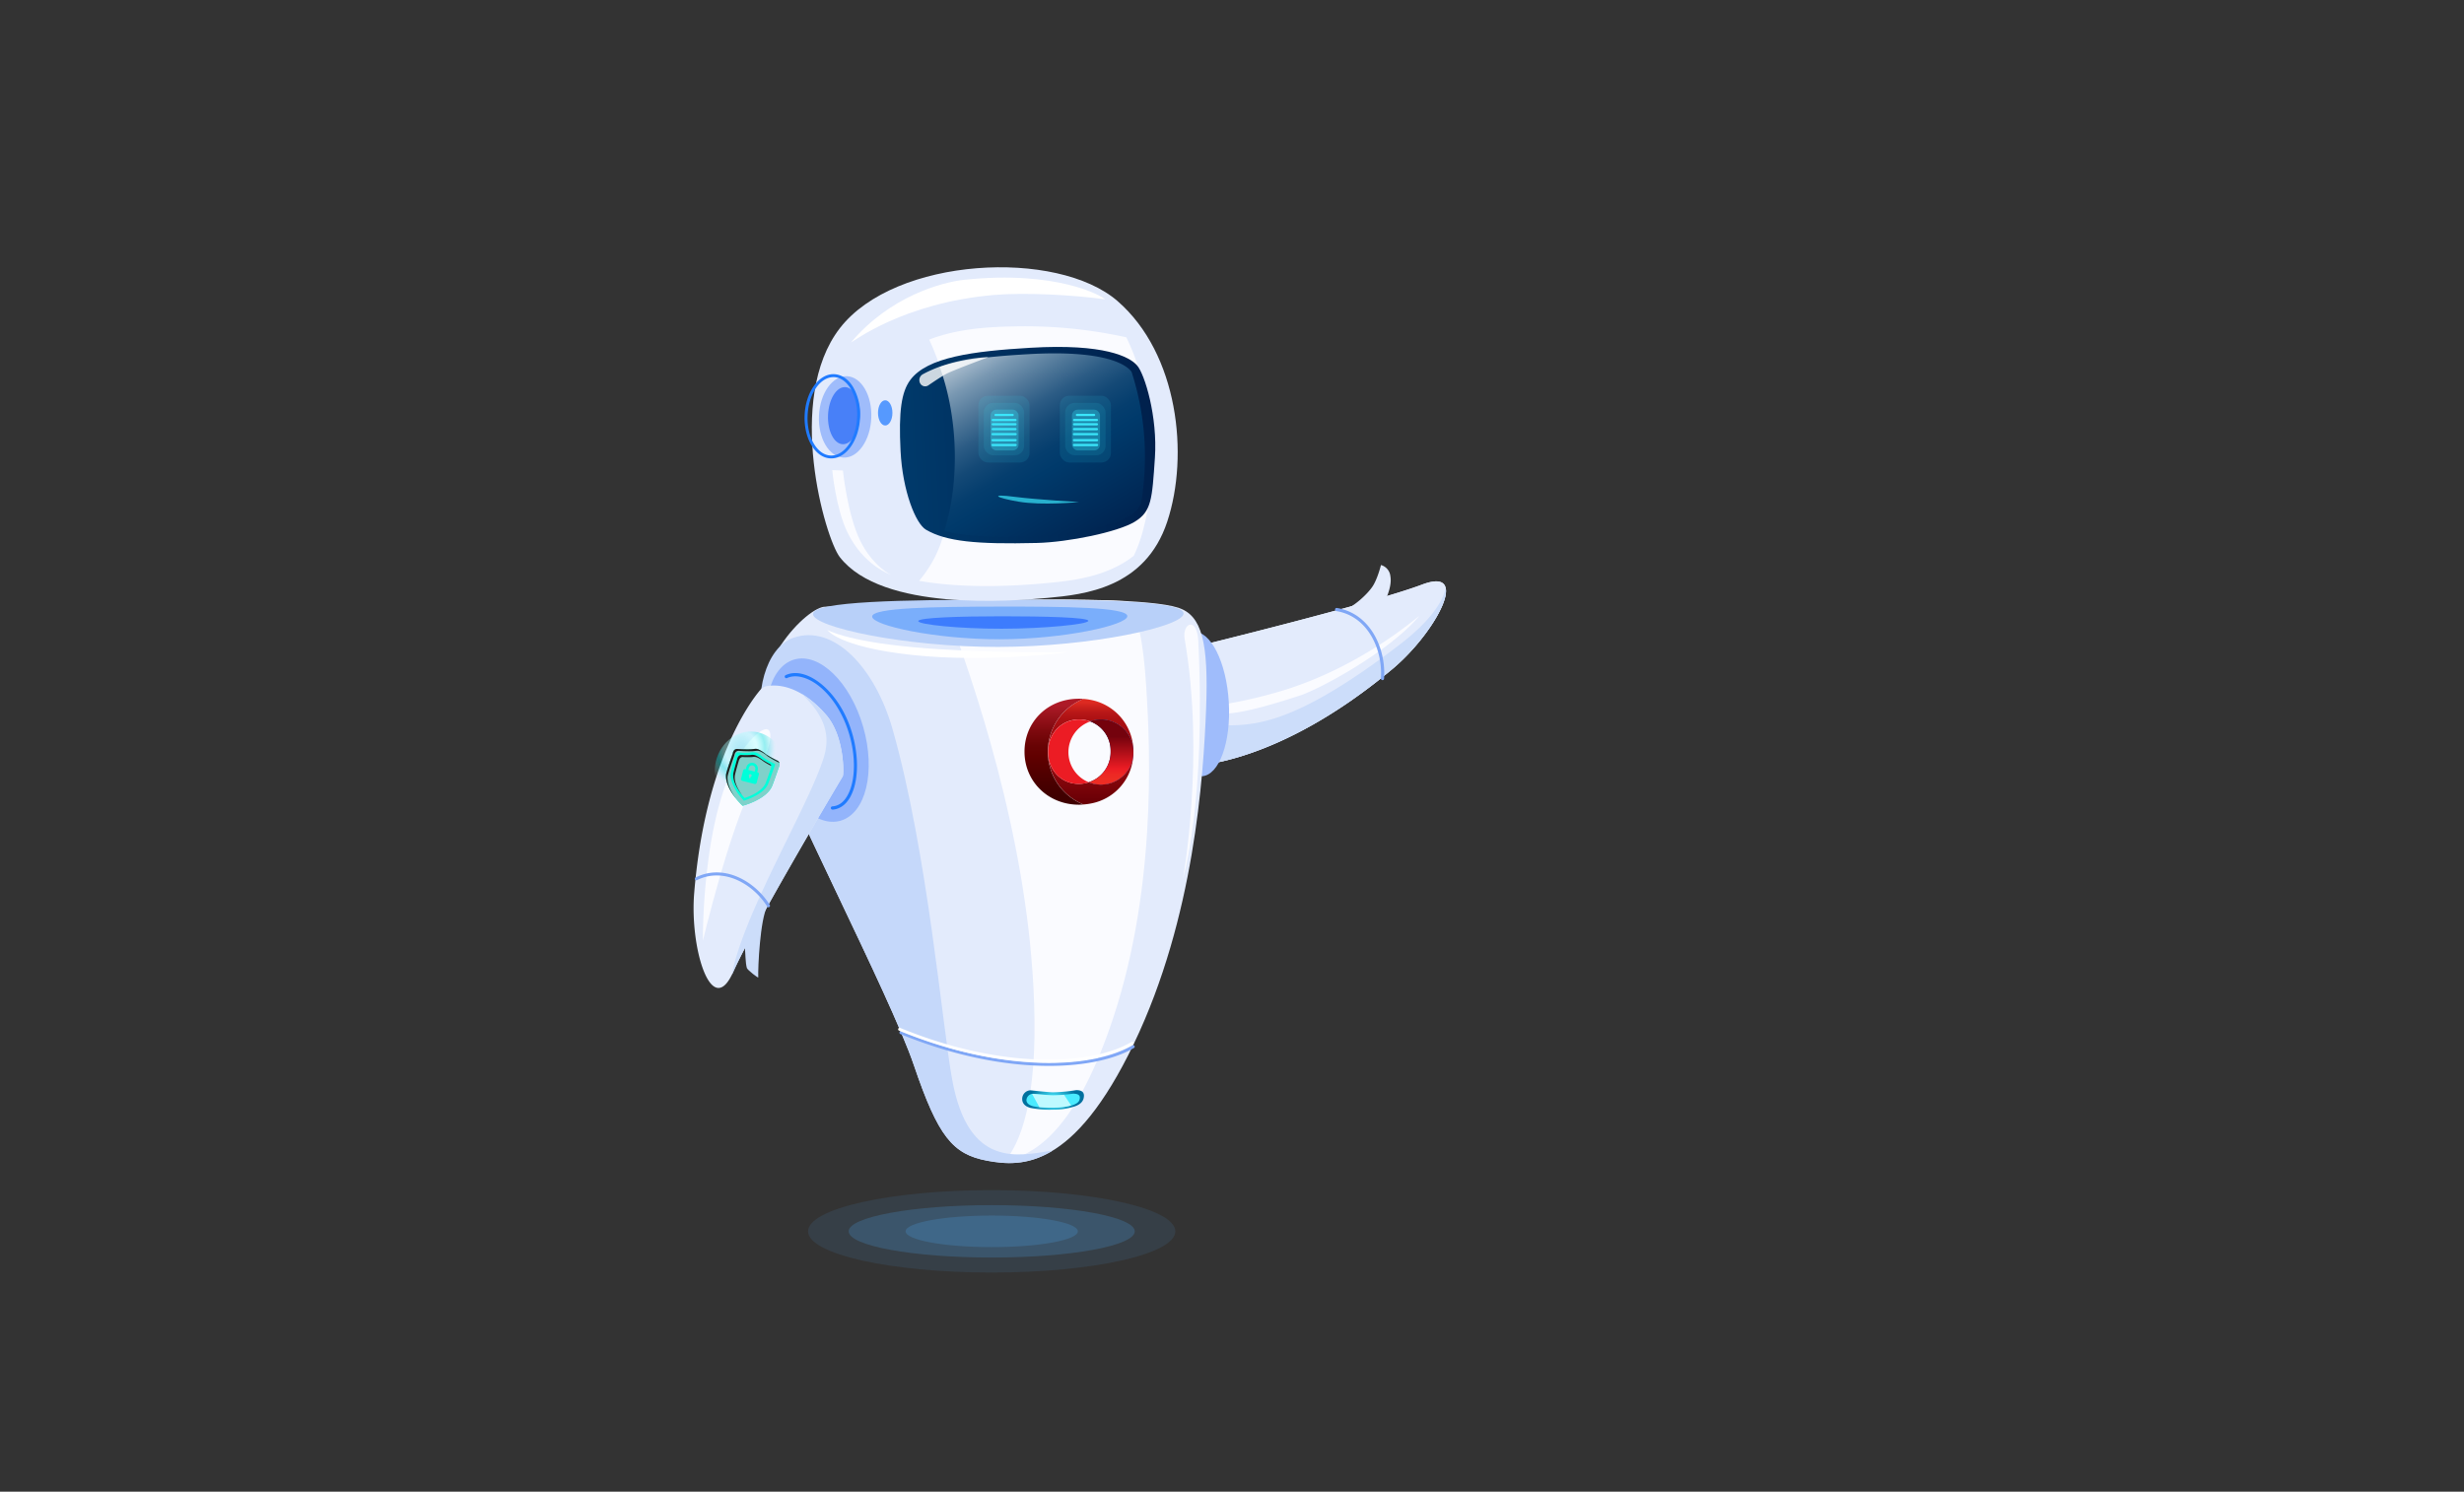 <svg xmlns="http://www.w3.org/2000/svg" xmlns:xlink="http://www.w3.org/1999/xlink" width="1024" height="620" viewBox="0 0 1024 620">
  <rect x="0" y="0" width="1024" height="620" fill="#333333" stroke="none"/>
  <defs>
    <style>
      .cls-1 {
        isolation: isolate;
      }

      .cls-2 {
        fill: none;
      }

      .cls-3, .cls-4 {
        fill: #51b2fb;
      }

      .cls-3, .cls-32 {
        opacity: 0.1;
      }

      .cls-4 {
        opacity: 0.2;
      }

      .cls-5 {
        fill: #e3ebfc;
      }

      .cls-6 {
        fill: #ccddfa;
      }

      .cls-7 {
        fill: #fafbff;
      }

      .cls-8 {
        fill: #80a7f6;
      }

      .cls-9 {
        fill: #9fbcfb;
      }

      .cls-10 {
        fill: #b8d0f9;
      }

      .cls-11, .cls-29, .cls-31 {
        fill: #207bff;
      }

      .cls-11, .cls-37 {
        opacity: 0.4;
      }

      .cls-12 {
        fill: #004bff;
        opacity: 0.5;
        mix-blend-mode: multiply;
      }

      .cls-13 {
        fill: #c5d8fa;
      }

      .cls-14 {
        fill: url(#_ÂÁ_Ï_ÌÌ_È_ËÂÌÚ_30);
      }

      .cls-15 {
        fill: #4aebff;
      }

      .cls-16, .cls-30 {
        fill: #fff;
      }

      .cls-17 {
        fill: #bef9ff;
      }

      .cls-18 {
        fill: url(#linear-gradient);
      }

      .cls-19 {
        fill: #ec1c24;
      }

      .cls-20 {
        fill: url(#linear-gradient-2);
      }

      .cls-21 {
        fill: url(#linear-gradient-3);
      }

      .cls-22 {
        fill: url(#linear-gradient-4);
      }

      .cls-23 {
        fill: url(#linear-gradient-5);
      }

      .cls-24 {
        fill: url(#linear-gradient-6);
      }

      .cls-25 {
        fill: url(#linear-gradient-7);
      }

      .cls-26 {
        fill: url(#_ÂÁ_Ï_ÌÌ_È_ËÂÌÚ_14);
      }

      .cls-27 {
        fill: url(#_ÂÁ_Ï_ÌÌ_È_ËÂÌÚ_18);
      }

      .cls-28 {
        fill: #4880f8;
      }

      .cls-30 {
        opacity: 0.8;
      }

      .cls-31 {
        opacity: 0.72;
      }

      .cls-32, .cls-33, .cls-34, .cls-35 {
        fill: #3ae6fb;
      }

      .cls-33 {
        opacity: 0.3;
      }

      .cls-35 {
        opacity: 0.7;
      }

      .cls-36 {
        fill: #93b4fb;
      }

      .cls-37 {
        mix-blend-mode: lighten;
        fill: url(#radial-gradient);
      }

      .cls-38 {
        fill: #00ffda;
      }

      .cls-39 {
        fill: #7fd1ca;
      }

      .cls-40 {
        fill: #1e1e1e;
      }
    </style>
    <radialGradient id="_ÂÁ_Ï_ÌÌ_È_ËÂÌÚ_30" data-name="¡ÂÁ˚ÏˇÌÌ˚È „‡‰ËÂÌÚ 30" cx="4722.65" cy="456.66" r="9.52" gradientTransform="translate(-4284.51)" gradientUnits="userSpaceOnUse">
      <stop offset="0" stop-color="#4aebff"/>
      <stop offset="1" stop-color="#00709e"/>
    </radialGradient>
    <linearGradient id="linear-gradient" x1="408.57" y1="290.48" x2="408.57" y2="342.95" gradientTransform="translate(45.19)" gradientUnits="userSpaceOnUse">
      <stop offset="0.02" stop-color="#dd2a21"/>
      <stop offset="0.06" stop-color="#c8201b"/>
      <stop offset="0.1" stop-color="#b71717"/>
      <stop offset="0.15" stop-color="#ac1113"/>
      <stop offset="0.22" stop-color="#a50e12"/>
      <stop offset="0.43" stop-color="#a30d11"/>
      <stop offset="0.79" stop-color="#6b0006"/>
    </linearGradient>
    <linearGradient id="linear-gradient-2" x1="393.34" y1="292.82" x2="393.34" y2="330.48" gradientTransform="translate(45.19)" gradientUnits="userSpaceOnUse">
      <stop offset="0" stop-color="#ad1a27"/>
      <stop offset="0.08" stop-color="#9e151f"/>
      <stop offset="0.28" stop-color="#7d090e"/>
      <stop offset="0.44" stop-color="#680304"/>
      <stop offset="0.56" stop-color="#610000"/>
      <stop offset="0.73" stop-color="#520000"/>
      <stop offset="1" stop-color="#3f0000"/>
    </linearGradient>
    <linearGradient id="linear-gradient-3" x1="520.32" y1="312.21" x2="544.53" y2="312.21" gradientTransform="matrix(-1, 0, 0, 1, 1015.73, 0)" gradientUnits="userSpaceOnUse">
      <stop offset="0" stop-color="#be1349"/>
      <stop offset="0.24" stop-color="#be124e"/>
      <stop offset="0.25" stop-color="#be124e"/>
      <stop offset="1" stop-color="#7a0025"/>
    </linearGradient>
    <linearGradient id="linear-gradient-4" x1="512.06" y1="324.72" x2="544.64" y2="324.72" gradientTransform="matrix(-1, 0, 0, 1, 1015.73, 0)" gradientUnits="userSpaceOnUse">
      <stop offset="0" stop-color="#282881"/>
      <stop offset="0.27" stop-color="#26257d"/>
      <stop offset="0.55" stop-color="#1f1b70"/>
      <stop offset="0.84" stop-color="#150c5b"/>
      <stop offset="1" stop-color="#0d004c"/>
    </linearGradient>
    <linearGradient id="linear-gradient-5" x1="519.77" y1="324.72" x2="544.53" y2="324.72" xlink:href="#linear-gradient-3"/>
    <linearGradient id="linear-gradient-6" x1="524.78" y1="312.11" x2="555.9" y2="312.11" xlink:href="#linear-gradient-4"/>
    <linearGradient id="linear-gradient-7" x1="417.09" y1="323.47" x2="417.09" y2="305.65" gradientTransform="translate(45.19)" gradientUnits="userSpaceOnUse">
      <stop offset="0" stop-color="#ed2d24"/>
      <stop offset="0.12" stop-color="#ed2824"/>
      <stop offset="0.25" stop-color="#ec1c24"/>
      <stop offset="1" stop-color="#74020d"/>
    </linearGradient>
    <linearGradient id="_ÂÁ_Ï_ÌÌ_È_ËÂÌÚ_14" data-name="¡ÂÁ˚ÏˇÌÌ˚È „‡‰ËÂÌÚ 14" x1="4655.45" y1="407.77" x2="4761.32" y2="407.77" gradientTransform="translate(-4295.07 14.34) rotate(-2.88)" gradientUnits="userSpaceOnUse">
      <stop offset="0" stop-color="#003a6b"/>
      <stop offset="1" stop-color="#00204c"/>
    </linearGradient>
    <linearGradient id="_ÂÁ_Ï_ÌÌ_È_ËÂÌÚ_18" data-name="¡ÂÁ˚ÏˇÌÌ˚È „‡‰ËÂÌÚ 18" x1="4688.76" y1="140.57" x2="4742.4" y2="230.95" gradientTransform="translate(-4284.51)" gradientUnits="userSpaceOnUse">
      <stop offset="0" stop-color="#cbd7e1"/>
      <stop offset="0.05" stop-color="#aec0d0"/>
      <stop offset="0.15" stop-color="#7998b2"/>
      <stop offset="0.26" stop-color="#4e7698"/>
      <stop offset="0.35" stop-color="#2c5c85"/>
      <stop offset="0.44" stop-color="#144976"/>
      <stop offset="0.53" stop-color="#053e6e"/>
      <stop offset="0.6" stop-color="#003a6b"/>
      <stop offset="1" stop-color="#00204c"/>
    </linearGradient>
    <radialGradient id="radial-gradient" cx="3275.8" cy="399.07" r="20.15" gradientTransform="matrix(0.74, 0.02, -0.03, 0.82, -2103.65, -82.03)" gradientUnits="userSpaceOnUse">
      <stop offset="0" stop-color="#00ddde" stop-opacity="0.52"/>
      <stop offset="0.09" stop-color="#2de6e7" stop-opacity="0.65"/>
      <stop offset="0.2" stop-color="#63f1f1" stop-opacity="0.8"/>
      <stop offset="0.3" stop-color="#8af8f9" stop-opacity="0.91"/>
      <stop offset="0.38" stop-color="#a2fdfd" stop-opacity="0.98"/>
      <stop offset="0.43" stop-color="#abffff"/>
      <stop offset="0.46" stop-color="#9ffcfd"/>
      <stop offset="0.51" stop-color="#7ff6f6"/>
      <stop offset="0.58" stop-color="#4aebeb"/>
      <stop offset="0.66" stop-color="#03dcdd"/>
      <stop offset="0.66" stop-color="#00dbdc"/>
      <stop offset="0.69" stop-color="#08dcdd" stop-opacity="0.97"/>
      <stop offset="0.74" stop-color="#1fdfe0" stop-opacity="0.88"/>
      <stop offset="0.8" stop-color="#44e5e5" stop-opacity="0.73"/>
      <stop offset="0.87" stop-color="#78eced" stop-opacity="0.53"/>
      <stop offset="0.94" stop-color="#baf5f6" stop-opacity="0.27"/>
      <stop offset="1" stop-color="#fff" stop-opacity="0"/>
    </radialGradient>
  </defs>
  <title>robot</title>
  <g class="cls-1">
    <g id="Robot">
      <g id="fondo">
        <rect class="cls-2" width="1024" height="620"/>
      </g>
      <g id="sombra">
        <g>
          <ellipse class="cls-3" cx="412.14" cy="511.79" rx="76.31" ry="17.13"/>
          <ellipse class="cls-4" cx="412.14" cy="511.79" rx="59.44" ry="10.89"/>
          <path class="cls-4" d="M448.43,511.29c0,3.62-16,6.56-35.79,6.56s-35.79-2.94-35.79-6.56,16-6.56,35.79-6.56S448.43,507.67,448.43,511.29Z" transform="translate(-0.5 0.5)"/>
        </g>
      </g>
      <g id="brazoIzquierdo">
        <g>
          <path class="cls-5" d="M579.18,277.52c-47.82,40-82.56,40.18-82.56,40.18s-11.3-5-9.74-27A32.5,32.5,0,0,1,499,267.87s71.85-17.59,92.45-25.38S597.14,262.48,579.18,277.52Z" transform="translate(-0.5 0.5)"/>
          <path class="cls-5" d="M579.18,277.52c-47.82,40-82.56,40.18-82.56,40.18s-11.3-5-9.74-27A32.5,32.5,0,0,1,499,267.87s71.85-17.59,92.45-25.38S597.14,262.48,579.18,277.52Z" transform="translate(-0.5 0.5)"/>
          <path class="cls-6" d="M582,267.57c-29.64,22.65-47.64,30.71-61.1,32.7-23.1,3.42-31.71-6.26-31-20.9a31.33,31.33,0,0,0-3,11.37c-1.56,21.94,9.74,27,9.74,27s34.74-.15,82.56-40.18c12.41-10.39,23.37-26.86,22.16-33.48C600.65,245.62,599.67,254.08,582,267.57Z" transform="translate(-0.5 0.5)"/>
          <path class="cls-5" d="M558.83,253.16c4.39-1.47,10.15-6.9,12.18-10.06s3.4-8.75,3.4-8.75a5.37,5.37,0,0,1,3.91,4.63c.71,4-1.5,8.56-2.29,10.67S558.83,253.16,558.83,253.16Z" transform="translate(-0.5 0.5)"/>
          <path class="cls-7" d="M530,287.57a194.18,194.18,0,0,1-20.86,4.68c-3.43.47-2.84,3.87,0,3.86,6.15,0,17-2.73,31.6-7.52,8.53-2.81,37.09-18.25,49.53-33C589.35,256,564.75,278,530,287.57Z" transform="translate(-0.5 0.5)"/>
          <path class="cls-8" d="M575,282.19h0a.66.66,0,0,1-.61-.7c.82-12-5.41-25.9-18.56-28a.66.66,0,0,1,.2-1.3c13.93,2.22,20.53,16.79,19.67,29.38A.66.66,0,0,1,575,282.19Z" transform="translate(-0.5 0.5)"/>
        </g>
        <path class="cls-9" d="M511.17,291.35c1,16.59-4,30.37-11.15,30.79s-13.7-12.68-14.68-29.27,4-30.37,11.15-30.79S510.2,274.77,511.17,291.35Z" transform="translate(-0.5 0.5)"/>
      </g>
      <g id="torso">
        <g>
          <path class="cls-5" d="M343.64,251.68c-7.39-.47-33.45,25.66-25.6,51s52.24,110,62.3,139.62,16.09,36.93,30.39,39.62,35.91,3.67,61-48.64,28.91-111.06,30-139-1.78-39-11.54-42.18C467.45,244.73,343.64,251.68,343.64,251.68Z" transform="translate(-0.5 0.5)"/>
          <path class="cls-7" d="M461.58,427.14c19.43-55,17.09-114.17,15.28-142.2-1.19-18.63-3.39-29.62-7.68-35.53-20.7-1.16-50.92-.65-76.53.17,13.69,36.13,33.93,97,37.3,159.65,2.25,41.81-3.52,62.24-11.52,72.71C431.47,479.33,447.13,468.09,461.58,427.14Z" transform="translate(-0.5 0.5)"/>
          <path class="cls-10" d="M492.37,254.48c0,5.43-38.32,13.84-77,13.91s-77-8.23-77-13.65,38.33-5.92,77-6S492.36,249.06,492.37,254.48Z" transform="translate(-0.5 0.5)"/>
          <path class="cls-11" d="M469,255.59c0,3.75-26.39,9.58-53,9.62s-53-5.69-53.05-9.44,26.4-4.1,53-4.14S469,251.84,469,255.59Z" transform="translate(-0.5 0.5)"/>
          <path class="cls-12" d="M452.79,257.54c0,1.43-18.2,3.25-35.94,3.28s-34.73-1.73-34.73-3.17,17-2,34.72-2S452.79,256.1,452.79,257.54Z" transform="translate(-0.5 0.5)"/>
          <path class="cls-13" d="M396.25,448.46c-4.11-22.18-10.23-94.71-24.81-145.89-7.31-25.65-24.51-43.75-41.16-38C318.46,268.63,313.8,289,318,302.71c7.84,25.36,52.24,110,62.3,139.62s16.09,36.93,30.39,39.62c7.36,1.38,16.67,2.29,27.38-4.27C423.62,480,403.05,485.18,396.25,448.46Z" transform="translate(-0.5 0.5)"/>
          <path class="cls-14" d="M447.42,459.26a26.34,26.34,0,0,1-8.81,1.45,40.84,40.84,0,0,1-9.86-.72c-1.84-.46-3.44-1.65-3.44-3.66h0a3.58,3.58,0,0,1,3.45-3.66s7.58.85,9.43.83a67,67,0,0,0,9.57-.9c1.9,0,3.68.56,3.1,3.28C450.6,457.14,449.72,458.4,447.42,459.26Z" transform="translate(-0.5 0.5)"/>
          <path class="cls-15" d="M446.2,458.85a26.87,26.87,0,0,1-7.61,1,42,42,0,0,1-8.52-.51c-1.59-.33-3-1.18-3-2.61h0a2.83,2.83,0,0,1,3-2.61s6.55.61,8.15.6a70.4,70.4,0,0,0,8.27-.64c1.64,0,3.18.4,2.68,2.34C449,457.35,448.19,458.24,446.2,458.85Z" transform="translate(-0.5 0.5)"/>
          <path class="cls-8" d="M436.48,442.53c-17.42,0-38.77-3.77-61.81-13.24a.62.62,0,0,1-.33-.81.61.61,0,0,1,.8-.33c42.92,17.64,79.85,15.4,96,5.85a.62.62,0,0,1,.84.22.61.61,0,0,1-.21.84C464.09,439.6,451.81,442.53,436.48,442.53Z" transform="translate(-0.5 0.5)"/>
          <path class="cls-16" d="M436,441.15c-17.41,0-38.77-3.77-61.8-13.24a.62.62,0,1,1,.47-1.14c42.92,17.64,79.84,15.4,96,5.85a.62.62,0,0,1,.63,1.07C463.63,438.22,451.35,441.15,436,441.15Z" transform="translate(-0.5 0.5)"/>
          <path class="cls-7" d="M498.49,266c3.29,67.07-6.38,98.8-6.38,98.8s9.24-50.67.72-99.65C491.66,258.42,498,255.51,498.49,266Z" transform="translate(-0.5 0.5)"/>
          <path class="cls-16" d="M344.29,261.31s7.62,4.59,35.53,7.18,64.63,2.1,64.63,2.1-33.85,4.48-64.76,1.15S344.29,261.31,344.29,261.31Z" transform="translate(-0.5 0.5)"/>
          <path class="cls-17" d="M442.69,454.53c-1.35.11-2.92.2-4.46.22s-8.15-.6-8.15-.6a3.21,3.21,0,0,0-.63.06l3,5.49a55.63,55.63,0,0,0,6.13.18,27.9,27.9,0,0,0,7.09-.89Z" transform="translate(-0.5 0.5)"/>
          <g>
            <path class="cls-18" d="M436,311.94A23.7,23.7,0,0,1,450.76,290a22.66,22.66,0,0,1,2.64.33,21.82,21.82,0,0,1,18.13,20.78c0,.24,0,.47,0,.71v.27a13.52,13.52,0,0,0-17.93-12.76c1.34-.48,1.29-.48-.08,0a13,13,0,0,0-4.56-.8c-7.54,0-12.9,6.08-12.9,13.38v.12c0,7.31,5.24,13.27,12.78,13.27a13,13,0,0,0,4.16-.67,13.53,13.53,0,0,0,18.53-12.33,21.59,21.59,0,0,1-18,21.22,24.77,24.77,0,0,1-2.76.35A23.69,23.69,0,0,1,436,311.94Z" transform="translate(-0.5 0.5)"/>
            <path class="cls-19" d="M444.52,312.11a13.52,13.52,0,0,0,8.5,12.55,13,13,0,0,1-4.16.67c-7.54,0-12.78-6-12.78-13.27v-.12c0-7.3,5.36-13.38,12.9-13.38a13,13,0,0,1,4.56.8c1.37-.51,1.42-.51.08,0A13.53,13.53,0,0,0,444.52,312.11Z" transform="translate(-0.5 0.5)"/>
            <path class="cls-20" d="M448.86,289.92c.64,0,1.27,0,1.9.08a23.68,23.68,0,0,0,0,43.9c-.59,0-1.19.07-1.8.07-13.14,0-22.69-9.92-22.69-22v-.12C426.29,299.71,435.72,289.92,448.86,289.92Z" transform="translate(-0.5 0.5)"/>
            <path class="cls-21" d="M471.55,312.11v0Z" transform="translate(-0.5 0.5)"/>
            <path class="cls-22" d="M453.39,324.53c1.42.51,1.39.52,0,0Z" transform="translate(-0.5 0.5)"/>
            <path class="cls-23" d="M453.39,324.53c1.42.51,1.39.52,0,0Z" transform="translate(-0.5 0.5)"/>
            <path class="cls-24" d="M458,325.62a13.47,13.47,0,0,1-5-1l.37-.13c1.39.52,1.42.51,0,0a13.19,13.19,0,0,0,8.7-12.59v-.12a13,13,0,0,0-8.54-12.46l.07,0a13.52,13.52,0,0,1,17.93,12.76v.24A13.51,13.51,0,0,1,458,325.62Z" transform="translate(-0.5 0.5)"/>
            <path class="cls-25" d="M458,325.62a13.47,13.47,0,0,1-5-1l.37-.13c1.39.52,1.42.51,0,0a13.19,13.19,0,0,0,8.7-12.59v-.12a13,13,0,0,0-8.54-12.46l.07,0a13.52,13.52,0,0,1,17.93,12.76v.24A13.51,13.51,0,0,1,458,325.62Z" transform="translate(-0.5 0.5)"/>
          </g>
        </g>
      </g>
      <g id="cabeza">
        <g>
          <g>
            <path class="cls-5" d="M349.51,231.06C367.1,253.71,421,249.39,436,248s40.42-4,49.58-31.66,4.57-69.76-20.6-91.66-92.54-18.34-115.42,11.19S343.41,223.2,349.51,231.06Z" transform="translate(-0.5 0.5)"/>
            <path class="cls-16" d="M354.15,141.85c1-.36,21.8-16.52,59.45-19.75,13-1.11,33.17,0,46.13,1.8-1.28-1.37-19.91-12.13-58.32-8.13C392,116.75,370.31,122.62,354.15,141.85Z" transform="translate(-0.5 0.5)"/>
            <path class="cls-7" d="M422.61,135.16c-12.12.19-24.27,1.05-35.69,5.39l-.27.11c11.87,25.12,12.84,57.85,5.89,81.25a49.38,49.38,0,0,1-10.09,19c20.95,3.69,44.39,1.77,53.5.9,9.92-.94,24.4-2.42,35.72-11.29a57.9,57.9,0,0,0,3.28-8.58c7-23.71,5.95-57-6.36-82.23A195.11,195.11,0,0,0,422.61,135.16Z" transform="translate(-0.5 0.5)"/>
            <path class="cls-26" d="M378.78,157.46c7-9.5,26-12,49.9-13.41,30.79-1.83,41.2,3.74,44.35,7.3s8.6,21.24,7.43,38.43S479.1,212.13,472,216.4s-27.49,8.46-40.68,8.78c-25,.61-37.6-.61-46-5.52-4.28-2.51-9.71-16-10.56-32.7S375.16,162.39,378.78,157.46Z" transform="translate(-0.5 0.5)"/>
            <path class="cls-27" d="M427.81,146.71c-14.82.86-27.7,2.14-36.76,5.34,7.93,22,8,48.1,2.09,67.41l-.21.65c7.92,2.29,19.26,2.84,37.44,2.41,12.65-.3,32.24-4.22,39-8.21a12,12,0,0,0,5.31-5.54,115,115,0,0,0-3.91-54.69,5.47,5.47,0,0,0-.44-.56C467.35,150.2,457.36,145,427.81,146.71Z" transform="translate(-0.5 0.5)"/>
            <path class="cls-9" d="M362.59,173.26C362.18,182.59,357,190,351,189.68s-10.56-8.05-10.15-17.39,5.63-16.69,11.65-16.42S363,163.92,362.59,173.26Z" transform="translate(-0.5 0.5)"/>
            <path class="cls-28" d="M357.83,172.56c-.29,6.55-3.49,11.73-7.13,11.57s-6.37-5.61-6.08-12.16,3.48-11.73,7.13-11.57S358.12,166,357.83,172.56Z" transform="translate(-0.5 0.5)"/>
            <path class="cls-29" d="M357.93,173.05l-.62,0,.62,0a22.93,22.93,0,0,0-2.75-12.43c-2-3.47-4.86-5.46-8-5.6-6.32-.28-11.86,7.35-12.29,17s4.39,17.75,10.74,18H346C352.18,190.07,357.5,182.54,357.93,173.05Zm-10.79-16.8c2.69.12,5.17,1.89,7,5A21.72,21.72,0,0,1,356.69,173c-.4,9-5.34,16.06-11,15.83s-10-7.77-9.56-16.75c.4-8.82,5.17-15.83,10.72-15.83Z" transform="translate(-0.5 0.5)"/>
            <path class="cls-7" d="M346.38,194.9l4.42.15s1.88,18.35,7.16,29.12,12.81,14.23,12.81,14.23-11.32-3.67-18.09-17.64C347.8,210.7,346.38,194.9,346.38,194.9Z" transform="translate(-0.5 0.5)"/>
            <path class="cls-30" d="M382.93,158.87v0a2.34,2.34,0,0,0,3.37.8c2.15-1.47,5.42-3.66,7.3-4.69,3-1.61,17.68-7.05,17.68-7.05s-14.74.31-27.25,7.11A2.79,2.79,0,0,0,382.93,158.87Z" transform="translate(-0.5 0.5)"/>
          </g>
          <path class="cls-31" d="M371.38,171.11c0,2.9-1.35,5.25-3,5.25s-3-2.35-3-5.25,1.35-5.24,3-5.24S371.38,168.21,371.38,171.11Z" transform="translate(-0.5 0.5)"/>
        </g>
      </g>
      <g id="ojos">
        <g>
          <rect class="cls-32" x="406.61" y="164.49" width="21.24" height="27.74" rx="3.93"/>
          <rect class="cls-32" x="408.83" y="167.47" width="16.78" height="21.78" rx="3.93"/>
          <rect class="cls-33" x="411.66" y="170.27" width="11.65" height="16.95" rx="2.44"/>
          <path class="cls-34" d="M422.57,176.31H413a.47.47,0,0,1,0-.93h9.57a.47.47,0,0,1,0,.93Z" transform="translate(-0.5 0.5)"/>
          <path class="cls-34" d="M422.57,178.33H413a.47.47,0,0,1,0-.93h9.57a.47.47,0,0,1,0,.93Z" transform="translate(-0.5 0.5)"/>
          <path class="cls-34" d="M422.57,180.42H413a.46.46,0,1,1,0-.92h9.57a.46.46,0,1,1,0,.92Z" transform="translate(-0.5 0.5)"/>
          <path class="cls-34" d="M421.35,172.43h-7.13a.46.46,0,0,1-.46-.46.45.45,0,0,1,.46-.46h7.13a.46.46,0,0,1,.46.46A.47.47,0,0,1,421.35,172.43Z" transform="translate(-0.5 0.5)"/>
          <path class="cls-34" d="M422.57,174.53H413a.47.47,0,0,1,0-.93h9.57a.47.47,0,0,1,0,.93Z" transform="translate(-0.5 0.5)"/>
          <path class="cls-34" d="M422.57,182.91H413a.46.46,0,0,1-.46-.46A.45.45,0,0,1,413,182h9.57a.46.46,0,0,1,.46.46A.47.47,0,0,1,422.57,182.91Z" transform="translate(-0.5 0.5)"/>
          <path class="cls-34" d="M422.57,184.93H413a.46.46,0,0,1-.46-.46A.45.45,0,0,1,413,184h9.57a.46.46,0,0,1,.46.46A.47.47,0,0,1,422.57,184.93Z" transform="translate(-0.5 0.5)"/>
        </g>
        <g>
          <rect class="cls-32" x="440.45" y="164.49" width="21.24" height="27.74" rx="3.93"/>
          <rect class="cls-32" x="442.68" y="167.47" width="16.78" height="21.78" rx="3.93"/>
          <rect class="cls-33" x="445.5" y="170.27" width="11.65" height="16.95" rx="2.44"/>
          <path class="cls-34" d="M456.41,176.31h-9.57a.47.47,0,0,1,0-.93h9.57a.47.47,0,0,1,0,.93Z" transform="translate(-0.5 0.5)"/>
          <path class="cls-34" d="M456.41,178.33h-9.57a.47.47,0,0,1,0-.93h9.57a.47.47,0,0,1,0,.93Z" transform="translate(-0.5 0.5)"/>
          <path class="cls-34" d="M456.41,180.42h-9.57a.46.46,0,1,1,0-.92h9.57a.46.46,0,1,1,0,.92Z" transform="translate(-0.5 0.5)"/>
          <path class="cls-34" d="M455.19,172.43h-7.13a.47.47,0,0,1-.46-.46.46.46,0,0,1,.46-.46h7.13a.46.46,0,0,1,.46.46A.47.47,0,0,1,455.19,172.43Z" transform="translate(-0.5 0.5)"/>
          <path class="cls-34" d="M456.41,174.53h-9.57a.47.47,0,0,1,0-.93h9.57a.47.47,0,0,1,0,.93Z" transform="translate(-0.5 0.5)"/>
          <path class="cls-34" d="M456.41,182.91h-9.57a.47.47,0,0,1-.46-.46.46.46,0,0,1,.46-.46h9.57a.46.46,0,0,1,.46.46A.47.47,0,0,1,456.41,182.91Z" transform="translate(-0.5 0.5)"/>
          <path class="cls-34" d="M456.41,184.93h-9.57a.47.47,0,0,1-.46-.46.46.46,0,0,1,.46-.46h9.57a.46.46,0,0,1,.46.46A.47.47,0,0,1,456.41,184.93Z" transform="translate(-0.5 0.5)"/>
        </g>
      </g>
      <g id="boca">
        <path class="cls-35" d="M422.15,206c9.58,1.22,26.77,2.17,26.77,2.17s-15.2,1.55-25.12-.16S411.84,204.65,422.15,206Z" transform="translate(-0.5 0.5)"/>
      </g>
      <g id="brazoDerecho">
        <g>
          <path class="cls-36" d="M359.23,301.62c5.32,18.51,1.11,35.95-9.39,39s-23.33-9.54-28.64-28-1.11-36,9.4-39S353.92,283.12,359.23,301.62Z" transform="translate(-0.5 0.5)"/>
          <path class="cls-29" d="M346.47,336a.67.67,0,0,1-.68-.63.66.66,0,0,1,.62-.71c2.52-.16,4.6-1.61,6.17-4.32,4.37-7.5,3.53-21.65-1.95-32.93-6.55-13.48-17-18.85-23-16.11a.67.67,0,1,1-.56-1.21c7.47-3.45,18.56,4.06,24.72,16.73,5.66,11.65,6.48,26.35,1.91,34.2-1.79,3.07-4.29,4.79-7.24,5Z" transform="translate(-0.5 0.5)"/>
          <g>
            <path class="cls-5" d="M289,370.65c4.42-54,23-79.14,27.49-84.43a4.37,4.37,0,0,1,2.54-1.51c3.71-.71,13.48-1,24.72,11.83,7.76,8.83,7.46,24.73,7,25.57-5.15,8.66-37.49,63.19-45.6,81.49C296.27,423.5,287.09,393.72,289,370.65Z" transform="translate(-0.5 0.5)"/>
            <path class="cls-6" d="M343.78,296.59a43.85,43.85,0,0,0-10.25-8.85c1.17,1.1,2.37,2.33,3.59,3.72,9.79,11.15,6.87,19.91,4.69,25.92-7.83,21.54-32.59,62.77-37.19,87.39.18-.36.35-.72.53-1.12,8.11-18.3,40.45-72.84,45.6-81.49C351.25,321.32,351.55,305.42,343.78,296.59Z" transform="translate(-0.5 0.5)"/>
            <path class="cls-7" d="M314.3,305.28c-22.49,20.94-21.69,85.22-21.69,85.22s10.85-45.68,21-65.45S322,298.13,314.3,305.28Z" transform="translate(-0.5 0.5)"/>
            <path class="cls-6" d="M310,392.63c.34,3.71.26,6.82.87,9.19.21.81,4.77,4.35,4.75,3.92-.17-3.86.75-24.18,3.79-29.69C320.45,374.1,309.64,388.93,310,392.63Z" transform="translate(-0.5 0.5)"/>
            <path class="cls-8" d="M319.89,376.63a.64.64,0,0,1-.52-.29c-5.93-9.49-18.19-16.56-29.24-11a.62.62,0,0,1-.55-1.11c11.7-5.92,24.62,1.46,30.84,11.41a.62.62,0,0,1-.2.85A.58.58,0,0,1,319.89,376.63Z" transform="translate(-0.5 0.5)"/>
          </g>
          <g>
            <path class="cls-37" d="M327.36,320.57c-.28,9.15-7.19,16.36-15.43,16.11s-14.7-7.87-14.42-17,7.19-16.36,15.43-16.11S327.64,311.42,327.36,320.57Z" transform="translate(-0.5 0.5)"/>
            <g>
              <path class="cls-38" d="M302.22,321.53c-.2,3.08,1.52,6.3,3.29,8.75a30.58,30.58,0,0,0,3.59,4.13s9.52-2.44,12.14-7.9c.55-1.15,3-8.3,3-8.3s.75-1.74-.65-2.53A43.77,43.77,0,0,1,318.8,313a14.4,14.4,0,0,0-3.21-2.07c-.92-.32-1.32-.14-3,0a51.12,51.12,0,0,1-5.68-.14c-1.67-.05-1.87,1.88-1.87,1.88S302.31,320.24,302.22,321.53Z" transform="translate(-0.5 0.5)"/>
              <path class="cls-39" d="M305.05,312.6s-2.74,7.64-2.83,8.93c-.4,6.16,6.88,12.88,6.88,12.88h0s9.52-2.44,12.13-7.9c.55-1.14,3-8.31,3-8.31s.75-1.73-.65-2.52A43.77,43.77,0,0,1,318.8,313a13.83,13.83,0,0,0-3.22-2.07c-.91-.33-1.31-.14-3,0a51,51,0,0,1-5.67-.14C305.25,310.67,305.05,312.6,305.05,312.6Zm1.49-.32,1.4,0a16.7,16.7,0,0,0,4.37,0c3-.58,3.95.95,5.39,2a28.75,28.75,0,0,0,3.71,2.16c.43.22.84.42,1.21.63a1.15,1.15,0,0,1-.07.35,1,1,0,0,0,0,.1c-.95,2.74-2.6,7.37-3,8.15-1.13,2.37-4,4.12-6.21,5.18a31.88,31.88,0,0,1-3.68,1.45,30.72,30.72,0,0,1-2.56-3.09c-1.42-2-3.13-5.27-3-7.93a60,60,0,0,1,2.29-8.66C306.42,312.64,306.54,312.28,306.54,312.28Z" transform="translate(-0.5 0.5)"/>
              <path class="cls-40" d="M302.22,321.53c-.23,3.58,2.12,7.34,4.14,9.86-1.84-2.48-3.71-5.83-3.5-9,.09-1.29,2.83-8.93,2.83-8.93s.2-1.93,1.87-1.89a51,51,0,0,0,5.68.15c1.67-.13,2.07-.31,3,0a13.49,13.49,0,0,1,3.22,2.07,45.46,45.46,0,0,0,4.83,2.73.94.94,0,0,1,.12.09,1.58,1.58,0,0,0-.76-.92A43.77,43.77,0,0,1,318.8,313a13.49,13.49,0,0,0-3.22-2.07c-.91-.33-1.31-.14-3,0a51.12,51.12,0,0,1-5.68-.14c-1.67-.05-1.87,1.88-1.87,1.88S302.31,320.24,302.22,321.53Z" transform="translate(-0.5 0.5)"/>
              <path class="cls-39" d="M311.71,321.69a.59.59,0,0,0,.15.56l-.12.45a.11.11,0,0,0,.09.15l.36.1a.12.12,0,0,0,.15-.09l.12-.45a.59.59,0,0,0,.4-.42.59.59,0,1,0-1.15-.3Z" transform="translate(-0.5 0.5)"/>
              <path class="cls-39" d="M311.72,318.64l-.23.87,2.64.7.23-.88a1.36,1.36,0,1,0-2.64-.69Z" transform="translate(-0.5 0.5)"/>
              <path class="cls-39" d="M306.94,314.72s-1.66,5.64-1.73,6.59c-.35,4.58,4.74,9.85,4.74,9.85h0s6.75-1.9,8.66-6c.4-.86,2.24-6.22,2.24-6.22s.56-1.3-.44-1.87a28.18,28.18,0,0,1-3.39-2c-.58-.43-1.11-.79-1.55-1.06a6.18,6.18,0,0,0-1-.52h0a3.9,3.9,0,0,0-2-.15,30.64,30.64,0,0,1-4,0C307.35,313.32,306.94,314.72,306.94,314.72Zm2.42,5a.74.74,0,0,1,.91-.53l.19.05.23-.88a2.43,2.43,0,1,1,4.7,1.24l-.23.88.19,0a.73.73,0,0,1,.52.91l-.9,3.41a.74.74,0,0,1-.9.54L309,324.05a.74.74,0,0,1-.53-.91Z" transform="translate(-0.5 0.5)"/>
              <path class="cls-40" d="M305.21,321.32c-.25,3.28,2.31,6.93,3.76,8.73-1.45-2-3.34-5.07-3.12-7.91.07-1,1.73-6.59,1.73-6.59s.4-1.41,1.58-1.39a30.94,30.94,0,0,0,4,0,3.75,3.75,0,0,1,2,.16h0a6.64,6.64,0,0,1,1,.52c.43.27,1,.63,1.54,1.06a26.15,26.15,0,0,0,3.32,1.93,1.15,1.15,0,0,0-.56-.78,28.82,28.82,0,0,1-3.4-2,18.65,18.65,0,0,0-1.55-1.05,6.5,6.5,0,0,0-1-.53h0a3.61,3.61,0,0,0-2-.17,29.1,29.1,0,0,1-4,0c-1.18,0-1.58,1.4-1.58,1.4S305.28,320.36,305.21,321.32Z" transform="translate(-0.5 0.5)"/>
            </g>
          </g>
        </g>
      </g>
    </g>
  </g>
</svg>
